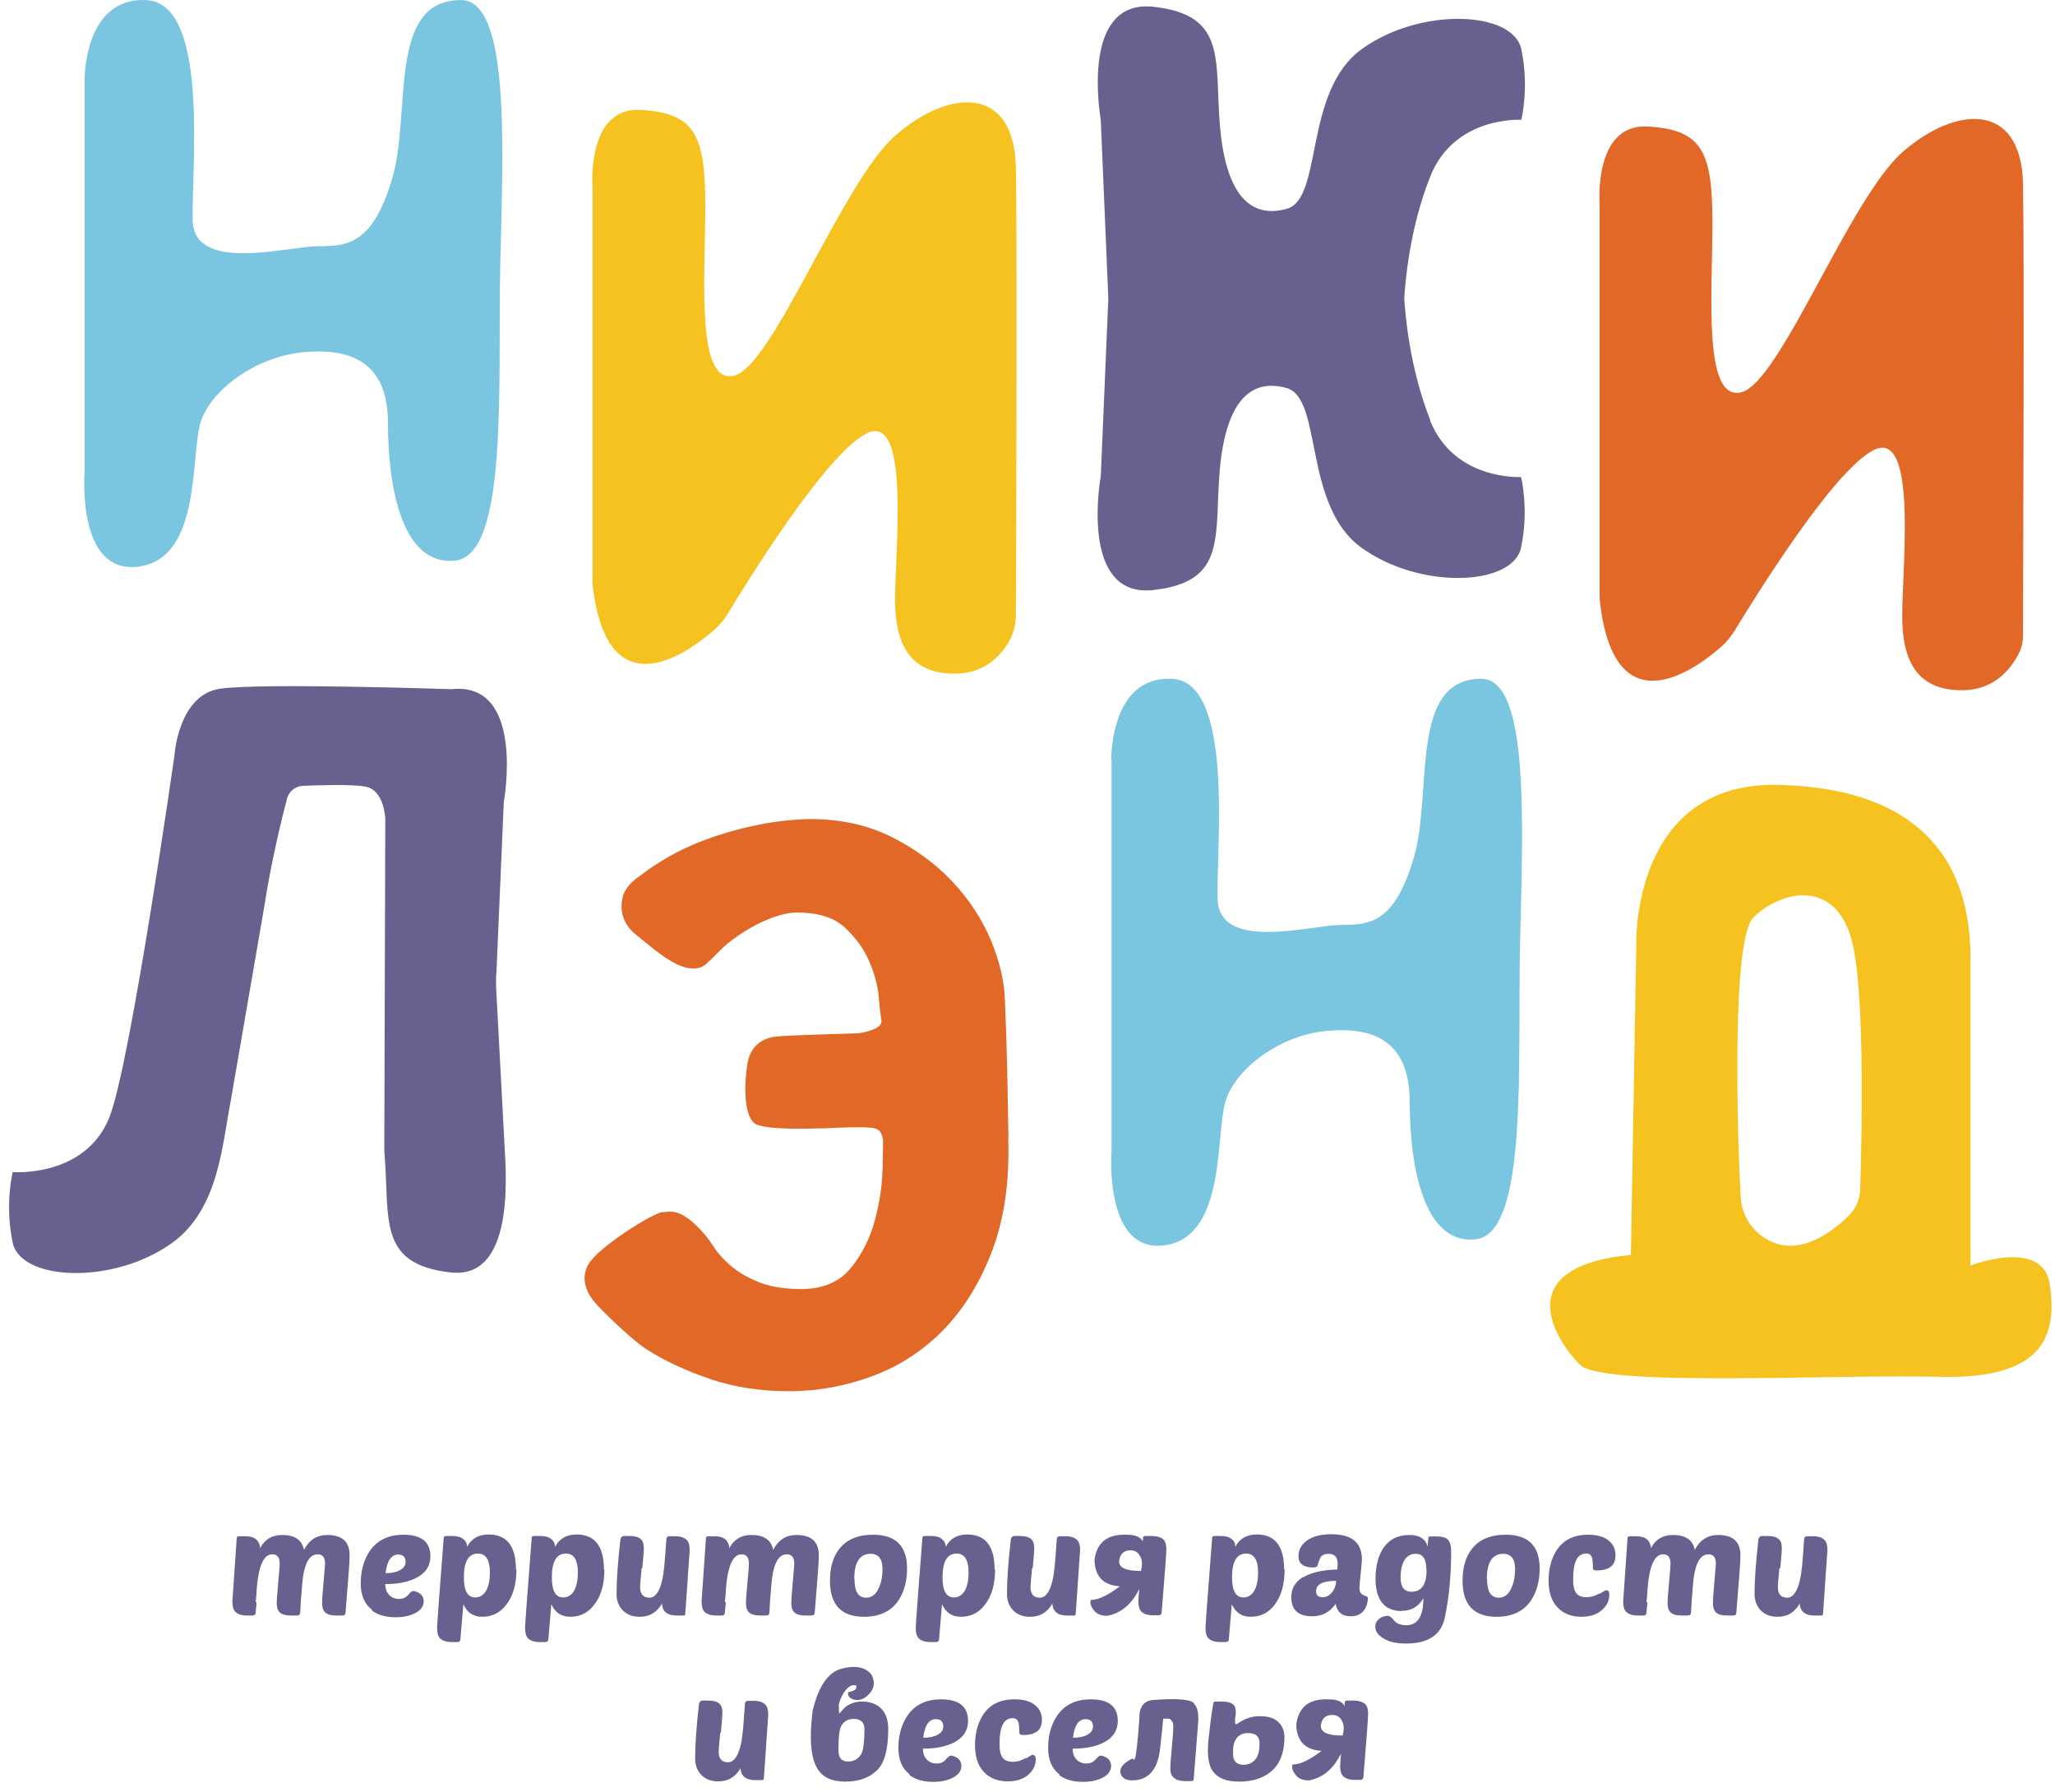 <svg width="172" height="150" viewBox="0 0 172 150" fill="none" xmlns="http://www.w3.org/2000/svg">
<g id="Group">
<path id="Vector" d="M21.48 134.095L21.398 134.966C21.398 135.132 21.294 135.215 21.128 135.215H20.692C20.236 135.215 19.904 135.111 19.696 134.903C19.53 134.737 19.447 134.447 19.447 134.053C19.447 134.011 19.572 132.29 19.8 128.929C19.8 128.742 19.821 128.638 19.862 128.618C19.883 128.597 19.945 128.576 20.049 128.576H20.526C21.314 128.576 21.709 128.908 21.771 129.572C22.165 128.825 22.788 128.472 23.617 128.472C24.675 128.472 25.277 128.887 25.443 129.717C25.879 128.887 26.522 128.472 27.393 128.472C28.638 128.472 29.261 129.032 29.261 130.174C29.261 130.568 29.219 131.252 29.136 132.269L28.929 134.842C28.929 135.028 28.887 135.132 28.846 135.153C28.804 135.194 28.721 135.215 28.597 135.215H28.203C27.725 135.215 27.393 135.132 27.207 134.945C27.041 134.779 26.958 134.53 26.958 134.157C26.958 133.908 26.999 133.327 27.082 132.393C27.165 131.46 27.207 130.962 27.207 130.879C27.207 130.339 26.999 130.09 26.584 130.09C25.837 130.09 25.402 130.982 25.277 132.787C25.194 133.742 25.153 134.427 25.132 134.842C25.132 135.028 25.09 135.132 25.049 135.153C25.007 135.194 24.924 135.215 24.8 135.215H24.406C23.929 135.215 23.597 135.132 23.41 134.945C23.244 134.779 23.161 134.53 23.161 134.157C23.161 133.929 23.203 133.389 23.285 132.476C23.369 131.584 23.41 131.045 23.41 130.879C23.41 130.339 23.202 130.09 22.788 130.09C22.061 130.09 21.626 131.086 21.48 133.057C21.48 133.327 21.439 133.68 21.398 134.095" fill="#676190"/>
<path id="Vector_2" d="M31.148 134.738C30.505 134.26 30.193 133.513 30.193 132.518C30.193 131.563 30.401 130.733 30.816 130.028C31.417 128.991 32.413 128.451 33.762 128.451C35.276 128.451 36.023 129.053 36.023 130.256C36.023 131.19 35.484 131.854 34.426 132.248C33.803 132.476 33.077 132.58 32.247 132.58C32.247 132.933 32.33 133.202 32.517 133.43C32.724 133.679 33.015 133.824 33.388 133.824C33.7 133.824 33.969 133.721 34.156 133.493C34.343 133.285 34.488 133.161 34.55 133.161C34.716 133.161 34.882 133.223 35.069 133.326C35.339 133.492 35.463 133.721 35.463 134.032C35.463 134.468 35.193 134.8 34.675 135.049C34.239 135.256 33.72 135.36 33.098 135.36C32.289 135.36 31.625 135.173 31.106 134.779M32.268 131.667C32.766 131.667 33.181 131.584 33.471 131.418C33.783 131.252 33.949 131.023 33.949 130.733C33.949 130.318 33.741 130.111 33.326 130.111C32.745 130.111 32.392 130.63 32.268 131.688" fill="#676190"/>
<path id="Vector_3" d="M43.223 131.355C43.223 132.579 42.953 133.555 42.393 134.281C41.874 134.986 41.19 135.318 40.36 135.318C39.613 135.318 39.094 134.966 38.783 134.26L38.534 137.185C38.534 137.351 38.431 137.435 38.265 137.435H37.829C37.372 137.435 37.041 137.331 36.833 137.123C36.667 136.957 36.584 136.667 36.584 136.273C36.584 135.941 36.771 133.492 37.123 128.907C37.123 128.741 37.144 128.617 37.186 128.596C37.206 128.576 37.269 128.555 37.372 128.555H37.85C38.264 128.555 38.576 128.638 38.783 128.824C38.991 128.99 39.094 129.198 39.094 129.468C39.447 128.783 40.049 128.43 40.899 128.43C42.414 128.43 43.182 129.405 43.182 131.335M38.825 132.019C38.825 133.14 39.136 133.7 39.779 133.7C40.132 133.7 40.422 133.534 40.65 133.202C40.879 132.829 41.003 132.31 41.003 131.605C41.003 130.567 40.671 130.028 40.007 130.028C39.219 130.028 38.825 130.692 38.825 131.999" fill="#676190"/>
<path id="Vector_4" d="M50.587 131.355C50.587 132.579 50.318 133.555 49.757 134.281C49.239 134.986 48.554 135.318 47.724 135.318C46.977 135.318 46.459 134.966 46.147 134.26L45.898 137.185C45.898 137.351 45.795 137.435 45.629 137.435H45.193C44.737 137.435 44.405 137.331 44.197 137.123C44.031 136.957 43.948 136.667 43.948 136.273C43.948 135.941 44.135 133.492 44.488 128.907C44.488 128.741 44.508 128.617 44.55 128.596C44.571 128.576 44.633 128.555 44.737 128.555H45.214C45.629 128.555 45.94 128.638 46.147 128.824C46.355 128.99 46.459 129.198 46.459 129.468C46.811 128.783 47.413 128.43 48.264 128.43C49.778 128.43 50.546 129.405 50.546 131.335M46.189 132.019C46.189 133.14 46.5 133.7 47.143 133.7C47.496 133.7 47.786 133.534 48.015 133.202C48.243 132.829 48.367 132.31 48.367 131.605C48.367 130.567 48.035 130.028 47.371 130.028C46.583 130.028 46.189 130.692 46.189 131.999" fill="#676190"/>
<path id="Vector_5" d="M53.701 131.273C53.618 132.165 53.576 132.683 53.576 132.829C53.576 133.43 53.846 133.721 54.365 133.721C54.883 133.721 55.298 133.098 55.506 131.833C55.568 131.418 55.63 130.878 55.672 130.215L55.776 128.825C55.776 128.659 55.879 128.576 56.045 128.576H56.481C56.938 128.576 57.269 128.679 57.477 128.887C57.643 129.053 57.726 129.343 57.726 129.737C57.726 129.779 57.601 131.501 57.373 134.862C57.373 135.028 57.332 135.132 57.332 135.173C57.311 135.215 57.249 135.215 57.124 135.215H56.647C55.859 135.215 55.444 134.883 55.402 134.219C54.967 134.966 54.365 135.319 53.535 135.319C52.933 135.319 52.456 135.132 52.103 134.759C51.771 134.406 51.605 133.949 51.605 133.41C51.605 132.269 51.709 130.796 51.917 128.928C51.937 128.68 52.062 128.555 52.249 128.555H52.643C53.12 128.555 53.452 128.638 53.639 128.825C53.805 128.97 53.888 129.219 53.888 129.572C53.888 129.8 53.846 130.36 53.763 131.231" fill="#676190"/>
<path id="Vector_6" d="M60.753 134.095L60.67 134.966C60.67 135.132 60.566 135.215 60.4 135.215H59.965C59.508 135.215 59.176 135.111 58.969 134.903C58.803 134.737 58.72 134.447 58.72 134.053C58.72 134.011 58.844 132.29 59.072 128.929C59.072 128.742 59.093 128.638 59.135 128.618C59.155 128.597 59.218 128.576 59.321 128.576H59.798C60.587 128.576 60.981 128.908 61.043 129.572C61.438 128.825 62.06 128.472 62.89 128.472C63.948 128.472 64.55 128.887 64.716 129.717C65.151 128.887 65.794 128.472 66.666 128.472C67.911 128.472 68.533 129.032 68.533 130.174C68.533 130.568 68.492 131.252 68.409 132.269L68.201 134.842C68.201 135.028 68.16 135.132 68.118 135.153C68.077 135.194 67.994 135.215 67.869 135.215H67.475C66.998 135.215 66.666 135.132 66.479 134.945C66.313 134.779 66.23 134.53 66.23 134.157C66.23 133.908 66.272 133.327 66.355 132.393C66.438 131.46 66.479 130.962 66.479 130.879C66.479 130.339 66.272 130.09 65.857 130.09C65.11 130.09 64.674 130.982 64.55 132.787C64.467 133.742 64.425 134.427 64.404 134.842C64.404 135.028 64.363 135.132 64.321 135.153C64.28 135.194 64.197 135.215 64.072 135.215H63.678C63.201 135.215 62.869 135.132 62.682 134.945C62.516 134.779 62.434 134.53 62.434 134.157C62.434 133.929 62.475 133.389 62.558 132.476C62.641 131.584 62.682 131.045 62.682 130.879C62.682 130.339 62.475 130.09 62.06 130.09C61.334 130.09 60.898 131.086 60.753 133.057C60.753 133.327 60.711 133.68 60.67 134.095" fill="#676190"/>
<path id="Vector_7" d="M69.467 132.31C69.467 131.21 69.716 130.319 70.234 129.655C70.857 128.846 71.811 128.451 73.077 128.451C74.965 128.451 75.919 129.385 75.919 131.273C75.919 132.31 75.691 133.161 75.255 133.866C74.633 134.841 73.658 135.319 72.309 135.319C70.421 135.319 69.467 134.323 69.467 132.31ZM71.521 132.186C71.521 133.223 71.853 133.721 72.496 133.721C72.994 133.721 73.367 133.41 73.596 132.808C73.782 132.372 73.865 131.874 73.865 131.335C73.865 130.484 73.533 130.049 72.869 130.049C71.957 130.049 71.5 130.754 71.5 132.165" fill="#676190"/>
<path id="Vector_8" d="M83.287 131.355C83.287 132.579 83.017 133.555 82.457 134.281C81.938 134.986 81.253 135.318 80.423 135.318C79.677 135.318 79.158 134.966 78.847 134.26L78.598 137.185C78.598 137.351 78.494 137.435 78.328 137.435H77.892C77.436 137.435 77.104 137.331 76.896 137.123C76.73 136.957 76.647 136.667 76.647 136.273C76.647 135.941 76.834 133.492 77.187 128.907C77.187 128.741 77.208 128.617 77.249 128.596C77.27 128.576 77.332 128.555 77.436 128.555H77.913C78.328 128.555 78.639 128.638 78.847 128.824C79.054 128.99 79.158 129.198 79.158 129.468C79.51 128.783 80.112 128.43 80.963 128.43C82.477 128.43 83.245 129.405 83.245 131.335M78.888 132.019C78.888 133.14 79.199 133.7 79.843 133.7C80.195 133.7 80.486 133.534 80.714 133.202C80.942 132.829 81.067 132.31 81.067 131.605C81.067 130.567 80.735 130.028 80.071 130.028C79.282 130.028 78.888 130.692 78.888 131.999" fill="#676190"/>
<path id="Vector_9" d="M86.378 131.273C86.295 132.165 86.253 132.683 86.253 132.829C86.253 133.43 86.523 133.721 87.042 133.721C87.56 133.721 87.975 133.098 88.183 131.833C88.245 131.418 88.307 130.878 88.349 130.215L88.452 128.825C88.452 128.659 88.556 128.576 88.722 128.576H89.158C89.614 128.576 89.946 128.679 90.154 128.887C90.32 129.053 90.403 129.343 90.403 129.737C90.403 129.779 90.278 131.501 90.05 134.862C90.05 135.028 90.008 135.132 90.008 135.173C89.988 135.215 89.925 135.215 89.801 135.215H89.324C88.535 135.215 88.12 134.883 88.079 134.219C87.643 134.966 87.042 135.319 86.212 135.319C85.61 135.319 85.133 135.132 84.78 134.759C84.448 134.406 84.282 133.949 84.282 133.41C84.282 132.269 84.386 130.796 84.593 128.928C84.614 128.68 84.739 128.555 84.925 128.555H85.32C85.797 128.555 86.129 128.638 86.315 128.825C86.481 128.97 86.564 129.219 86.564 129.572C86.564 129.8 86.523 130.36 86.44 131.231" fill="#676190"/>
<path id="Vector_10" d="M95.404 132.891C94.76 134.24 93.868 135.008 92.686 135.236C92.126 135.236 91.752 135.07 91.545 134.759C91.296 134.448 91.213 134.157 91.296 133.908C91.939 133.908 92.748 133.514 93.723 132.767C92.354 132.684 91.648 131.958 91.607 130.568C91.794 129.095 92.686 128.389 94.283 128.452C95.03 128.452 95.487 128.638 95.653 129.033C95.653 128.991 95.653 128.949 95.653 128.908C95.653 128.742 95.673 128.638 95.715 128.597C95.715 128.576 95.798 128.555 95.902 128.555H96.379C96.835 128.555 97.167 128.659 97.375 128.846C97.541 129.012 97.624 129.282 97.624 129.655C97.624 129.966 97.499 131.729 97.229 134.945C97.229 135.111 97.126 135.194 96.96 135.194H96.524C96.068 135.194 95.736 135.09 95.528 134.883C95.362 134.717 95.279 134.427 95.279 134.032C95.279 133.991 95.3 133.617 95.362 132.87M95.487 131.501C95.632 130.962 95.611 130.526 95.404 130.215C95.258 129.924 94.989 129.758 94.636 129.758C94.159 129.758 93.848 129.966 93.723 130.381C93.474 131.128 94.055 131.481 95.466 131.481" fill="#676190"/>
<path id="Vector_11" d="M107.519 131.355C107.519 132.579 107.249 133.555 106.71 134.281C106.191 134.986 105.506 135.318 104.676 135.318C103.929 135.318 103.411 134.966 103.1 134.26L102.851 137.185C102.851 137.351 102.747 137.435 102.581 137.435H102.145C101.689 137.435 101.357 137.331 101.149 137.123C100.983 136.957 100.9 136.667 100.9 136.273C100.9 135.941 101.087 133.492 101.44 128.907C101.44 128.741 101.461 128.617 101.502 128.596C101.523 128.576 101.585 128.555 101.689 128.555H102.166C102.581 128.555 102.892 128.638 103.1 128.824C103.307 128.99 103.39 129.198 103.39 129.468C103.743 128.783 104.344 128.43 105.195 128.43C106.71 128.43 107.477 129.405 107.477 131.335M103.12 132.019C103.12 133.14 103.432 133.7 104.075 133.7C104.427 133.7 104.718 133.534 104.946 133.202C105.174 132.829 105.299 132.31 105.299 131.605C105.299 130.567 104.967 130.028 104.303 130.028C103.515 130.028 103.12 130.692 103.12 131.999" fill="#676190"/>
<path id="Vector_12" d="M109.074 132.02C109.738 131.605 110.692 131.398 111.937 131.356C111.937 131.128 111.958 130.983 111.958 130.9C111.958 130.34 111.709 130.049 111.211 130.049C110.9 130.049 110.692 130.132 110.547 130.319C110.464 130.443 110.381 130.672 110.277 131.024C110.257 131.128 110.132 131.19 109.904 131.19C109.095 131.19 108.68 130.879 108.68 130.256C108.68 129.717 108.908 129.302 109.364 128.95C109.862 128.597 110.547 128.41 111.439 128.41C113.14 128.41 113.991 129.116 113.991 130.526C113.991 130.651 113.95 131.045 113.887 131.709C113.804 132.394 113.784 132.788 113.784 132.912C113.784 133.223 113.908 133.431 114.136 133.514C114.364 133.597 114.489 133.659 114.489 133.701C114.489 134.116 114.385 134.468 114.178 134.759C113.929 135.112 113.535 135.278 113.037 135.278C112.331 135.278 111.916 134.925 111.792 134.24C111.294 134.946 110.651 135.278 109.821 135.278C108.659 135.278 108.078 134.738 108.078 133.68C108.078 132.954 108.41 132.394 109.074 131.979M110.153 133.182C110.153 133.514 110.34 133.68 110.713 133.68C111.003 133.68 111.232 133.555 111.439 133.327C111.667 133.078 111.813 132.725 111.833 132.31C110.713 132.31 110.153 132.601 110.153 133.182Z" fill="#676190"/>
<path id="Vector_13" d="M117.35 134.842C115.877 134.842 115.13 133.929 115.13 132.124C115.13 131.169 115.317 130.36 115.69 129.717C116.188 128.887 116.935 128.472 117.972 128.472C118.802 128.472 119.321 128.804 119.508 129.468C119.487 129.426 119.508 129.177 119.549 128.721C119.549 128.638 119.611 128.597 119.715 128.597H120.275C120.69 128.597 121.002 128.679 121.168 128.845C121.354 129.032 121.458 129.364 121.458 129.841C121.458 131.916 121.271 133.783 120.919 135.422C120.607 136.854 119.529 137.559 117.661 137.559C116.873 137.559 116.23 137.414 115.753 137.103C115.317 136.833 115.109 136.522 115.109 136.148C115.109 135.858 115.234 135.65 115.462 135.464C115.67 135.318 115.898 135.236 116.167 135.236C116.292 135.236 116.479 135.36 116.686 135.63C116.894 135.899 117.246 136.024 117.703 136.024C118.657 136.024 119.134 135.277 119.134 133.763C118.74 134.468 118.138 134.821 117.309 134.821M119.383 131.377C119.383 130.484 119.093 130.049 118.491 130.049C117.993 130.049 117.62 130.318 117.412 130.858C117.288 131.19 117.226 131.584 117.226 132.041C117.226 132.829 117.537 133.223 118.138 133.223C118.989 133.223 119.404 132.601 119.404 131.377" fill="#676190"/>
<path id="Vector_14" d="M122.414 132.31C122.414 131.21 122.663 130.319 123.182 129.655C123.804 128.846 124.758 128.451 126.024 128.451C127.912 128.451 128.866 129.385 128.866 131.272C128.866 132.31 128.638 133.16 128.202 133.866C127.58 134.841 126.605 135.319 125.256 135.319C123.368 135.319 122.414 134.322 122.414 132.31ZM124.468 132.186C124.468 133.223 124.8 133.721 125.443 133.721C125.941 133.721 126.314 133.409 126.543 132.808C126.729 132.372 126.812 131.874 126.812 131.335C126.812 130.484 126.48 130.049 125.817 130.049C124.904 130.049 124.447 130.754 124.447 132.165" fill="#676190"/>
<path id="Vector_15" d="M133.866 133.41C134.198 133.202 134.385 133.099 134.427 133.099C134.613 133.099 134.696 133.223 134.696 133.451C134.696 133.866 134.572 134.219 134.302 134.53C133.846 135.07 133.202 135.319 132.352 135.319C131.626 135.319 131.003 135.111 130.526 134.696C129.924 134.178 129.613 133.368 129.613 132.31C129.613 131.376 129.8 130.588 130.194 129.904C130.754 128.928 131.667 128.451 132.933 128.451C133.68 128.451 134.261 128.617 134.655 128.949C135.028 129.261 135.215 129.655 135.215 130.174C135.215 131.024 134.696 131.439 133.638 131.439C133.431 131.439 133.327 131.376 133.327 131.273C133.327 130.816 133.286 130.505 133.244 130.36C133.161 130.132 133.016 130.028 132.767 130.028C132.02 130.028 131.667 130.734 131.667 132.165C131.667 132.725 131.75 133.119 131.937 133.347C132.103 133.576 132.393 133.68 132.788 133.68C133.161 133.68 133.514 133.576 133.846 133.368" fill="#676190"/>
<path id="Vector_16" d="M137.89 134.095L137.807 134.966C137.807 135.132 137.703 135.215 137.537 135.215H137.101C136.645 135.215 136.313 135.111 136.105 134.903C135.939 134.737 135.856 134.447 135.856 134.053C135.856 134.011 135.981 132.29 136.209 128.929C136.209 128.742 136.23 128.638 136.271 128.618C136.292 128.597 136.354 128.576 136.458 128.576H136.935C137.724 128.576 138.118 128.908 138.18 129.572C138.574 128.825 139.197 128.472 140.027 128.472C141.085 128.472 141.686 128.887 141.852 129.717C142.288 128.887 142.931 128.472 143.803 128.472C145.047 128.472 145.67 129.032 145.67 130.174C145.67 130.568 145.628 131.252 145.545 132.269L145.338 134.842C145.338 135.028 145.296 135.132 145.255 135.153C145.213 135.194 145.13 135.215 145.006 135.215H144.612C144.135 135.215 143.803 135.132 143.616 134.945C143.45 134.779 143.367 134.53 143.367 134.157C143.367 133.908 143.408 133.327 143.491 132.393C143.574 131.46 143.616 130.962 143.616 130.879C143.616 130.339 143.408 130.09 142.993 130.09C142.247 130.09 141.811 130.982 141.686 132.787C141.603 133.742 141.562 134.427 141.541 134.842C141.541 135.028 141.5 135.132 141.458 135.153C141.417 135.194 141.334 135.215 141.209 135.215H140.815C140.338 135.215 140.006 135.132 139.819 134.945C139.653 134.779 139.57 134.53 139.57 134.157C139.57 133.929 139.612 133.389 139.695 132.476C139.778 131.584 139.819 131.045 139.819 130.879C139.819 130.339 139.612 130.09 139.197 130.09C138.471 130.09 138.035 131.086 137.89 133.057C137.89 133.327 137.848 133.68 137.807 134.095" fill="#676190"/>
<path id="Vector_17" d="M148.928 131.273C148.845 132.165 148.804 132.683 148.804 132.829C148.804 133.43 149.073 133.721 149.592 133.721C150.111 133.721 150.526 133.098 150.733 131.833C150.795 131.418 150.858 130.878 150.899 130.215L151.003 128.825C151.003 128.659 151.107 128.576 151.273 128.576H151.708C152.165 128.576 152.497 128.679 152.704 128.887C152.87 129.053 152.953 129.343 152.953 129.737C152.953 129.779 152.829 131.501 152.6 134.862C152.6 135.028 152.559 135.132 152.559 135.173C152.538 135.215 152.476 135.215 152.351 135.215H151.874C151.086 135.215 150.671 134.883 150.629 134.219C150.194 134.966 149.592 135.319 148.783 135.319C148.181 135.319 147.704 135.132 147.351 134.759C147.019 134.406 146.854 133.949 146.854 133.41C146.854 132.269 146.957 130.796 147.165 128.928C147.185 128.68 147.31 128.555 147.497 128.555H147.891C148.368 128.555 148.7 128.638 148.887 128.825C149.053 128.97 149.136 129.219 149.136 129.572C149.136 129.8 149.094 130.36 149.011 131.231" fill="#676190"/>
<path id="Vector_18" d="M60.277 145.049C60.194 145.941 60.153 146.46 60.153 146.605C60.153 147.207 60.422 147.497 60.941 147.497C61.46 147.497 61.875 146.875 62.082 145.609C62.144 145.194 62.207 144.655 62.248 143.991L62.352 142.601C62.352 142.435 62.456 142.352 62.621 142.352H63.057C63.514 142.352 63.846 142.455 64.053 142.663C64.219 142.829 64.302 143.12 64.302 143.514C64.302 143.555 64.177 145.277 63.949 148.638C63.949 148.804 63.908 148.908 63.908 148.949C63.887 148.97 63.825 148.991 63.7 148.991H63.223C62.435 148.991 62.02 148.659 61.978 147.995C61.543 148.742 60.941 149.095 60.111 149.095C59.51 149.095 59.032 148.908 58.68 148.534C58.348 148.182 58.182 147.725 58.182 147.186C58.182 146.045 58.285 144.572 58.493 142.704C58.514 142.455 58.638 142.331 58.825 142.331H59.219C59.696 142.331 60.028 142.414 60.215 142.601C60.381 142.746 60.464 142.995 60.464 143.348C60.464 143.576 60.422 144.136 60.339 145.007" fill="#676190"/>
<path id="Vector_19" d="M70.215 142.849C70.215 143.119 70.215 143.306 70.236 143.43C70.547 143.078 70.713 142.912 70.734 142.891C71.128 142.58 71.605 142.414 72.145 142.414C72.767 142.414 73.265 142.58 73.659 142.912C74.116 143.306 74.344 143.907 74.344 144.716C74.344 146.397 74.033 147.538 73.431 148.14C72.788 148.783 71.896 149.115 70.755 149.115C69.614 149.115 68.887 148.762 68.431 148.057C67.85 147.123 67.725 145.505 68.016 143.181C68.514 141.106 69.323 139.945 70.464 139.654C71.605 139.364 72.435 139.53 72.933 140.152C73.244 140.733 73.203 141.252 72.809 141.708C72.414 142.165 71.999 142.351 71.564 142.268C71.128 142.185 70.941 141.978 70.983 141.625C71.522 141.542 71.75 141.356 71.667 141.065C71.252 140.941 70.858 141.231 70.485 141.916C70.298 142.289 70.194 142.6 70.194 142.87M70.443 144.405C70.257 144.675 70.174 145.381 70.174 146.501C70.174 147.123 70.443 147.434 70.983 147.434C71.439 147.434 71.792 147.248 72.062 146.853C72.248 146.563 72.352 145.837 72.352 144.716C72.352 144.156 72.041 143.866 71.439 143.866C71.004 143.866 70.672 144.032 70.443 144.405Z" fill="#676190"/>
<path id="Vector_20" d="M76.149 148.514C75.505 148.037 75.194 147.289 75.194 146.294C75.194 145.339 75.402 144.509 75.817 143.804C76.418 142.767 77.414 142.227 78.763 142.227C80.277 142.227 81.024 142.829 81.024 144.033C81.024 144.966 80.485 145.63 79.427 146.024C78.804 146.252 78.078 146.356 77.248 146.356C77.248 146.709 77.331 146.979 77.518 147.207C77.725 147.456 78.016 147.601 78.389 147.601C78.701 147.601 78.97 147.497 79.157 147.269C79.344 147.062 79.489 146.937 79.551 146.937C79.717 146.937 79.883 146.999 80.07 147.103C80.34 147.269 80.464 147.497 80.464 147.809C80.464 148.244 80.194 148.576 79.676 148.825C79.24 149.033 78.721 149.136 78.099 149.136C77.29 149.136 76.626 148.949 76.107 148.555M77.269 145.443C77.767 145.443 78.182 145.36 78.472 145.194C78.784 145.029 78.95 144.8 78.95 144.51C78.95 144.095 78.742 143.887 78.327 143.887C77.746 143.887 77.394 144.406 77.269 145.464" fill="#676190"/>
<path id="Vector_21" d="M85.859 147.186C86.191 146.979 86.377 146.875 86.419 146.875C86.606 146.875 86.689 146.999 86.689 147.228C86.689 147.643 86.564 147.995 86.294 148.307C85.838 148.846 85.195 149.095 84.344 149.095C83.618 149.095 82.996 148.887 82.518 148.472C81.917 147.953 81.606 147.145 81.606 146.086C81.606 145.153 81.792 144.364 82.186 143.679C82.747 142.704 83.659 142.227 84.925 142.227C85.672 142.227 86.253 142.393 86.647 142.725C87.02 143.036 87.207 143.431 87.207 143.949C87.207 144.8 86.689 145.215 85.63 145.215C85.423 145.215 85.319 145.153 85.319 145.049C85.319 144.593 85.278 144.282 85.236 144.136C85.153 143.929 85.008 143.804 84.759 143.804C84.012 143.804 83.659 144.51 83.659 145.941C83.659 146.501 83.742 146.896 83.929 147.124C84.095 147.352 84.386 147.456 84.78 147.456C85.153 147.456 85.506 147.352 85.838 147.145" fill="#676190"/>
<path id="Vector_22" d="M88.681 148.514C88.038 148.037 87.727 147.289 87.727 146.294C87.727 145.339 87.934 144.509 88.349 143.804C88.951 142.767 89.947 142.227 91.295 142.227C92.81 142.227 93.556 142.829 93.556 144.033C93.556 144.966 93.017 145.63 91.959 146.024C91.337 146.252 90.61 146.356 89.781 146.356C89.781 146.709 89.864 146.979 90.05 147.207C90.258 147.456 90.548 147.601 90.922 147.601C91.233 147.601 91.502 147.497 91.689 147.269C91.876 147.062 92.021 146.937 92.083 146.937C92.249 146.937 92.415 146.999 92.602 147.103C92.872 147.269 92.996 147.497 92.996 147.809C92.996 148.244 92.727 148.576 92.208 148.825C91.772 149.033 91.254 149.136 90.631 149.136C89.822 149.136 89.158 148.949 88.639 148.555M89.801 145.443C90.299 145.443 90.714 145.36 91.005 145.194C91.316 145.029 91.482 144.8 91.482 144.51C91.482 144.095 91.274 143.887 90.859 143.887C90.278 143.887 89.926 144.406 89.801 145.464" fill="#676190"/>
<path id="Vector_23" d="M97.353 143.866C97.312 144.385 97.229 145.194 97.105 146.293C96.939 147.953 96.254 148.845 95.113 148.99C94.988 148.99 94.864 149.011 94.76 149.011C94.283 149.011 93.972 148.845 93.826 148.534C93.702 148.223 93.785 147.933 94.076 147.642C94.262 147.476 94.49 147.31 94.781 147.186L94.947 147.29C94.947 147.29 95.03 147.102 95.051 146.978C95.092 146.75 95.175 146.148 95.258 145.173L95.362 143.824C95.341 142.787 95.797 142.268 96.731 142.268C98.785 142.123 99.885 142.268 99.968 142.642C100.196 142.849 100.3 143.285 100.3 143.949C100.3 144.032 100.175 145.63 99.926 148.721C99.926 148.887 99.905 149.011 99.864 149.032C99.843 149.053 99.781 149.073 99.677 149.073H99.2C98.37 149.073 97.955 148.721 97.955 148.036C97.955 147.725 97.997 147.124 98.08 146.252C98.163 145.381 98.204 144.8 98.204 144.488C98.204 144.157 98.08 143.949 97.852 143.845H97.353V143.866Z" fill="#676190"/>
<path id="Vector_24" d="M103.391 143.97C103.349 144.26 103.391 144.364 103.515 144.302C104.117 143.866 104.76 143.638 105.403 143.638C106.067 143.638 106.586 143.762 106.938 144.074C107.374 144.447 107.561 144.987 107.499 145.713C107.436 146.833 107.084 147.663 106.44 148.223C105.756 148.825 104.843 149.115 103.702 149.115C102.561 149.115 101.855 148.783 101.44 148.14C101.129 147.621 101.026 146.771 101.15 145.588C101.274 144.406 101.399 143.451 101.523 142.725C101.544 142.559 101.586 142.476 101.606 142.455C101.606 142.414 101.689 142.414 101.793 142.414H102.27C102.727 142.414 103.059 142.497 103.245 142.683C103.391 142.829 103.453 143.078 103.432 143.41C103.432 143.513 103.411 143.7 103.349 143.991M103.453 145.567C103.266 145.816 103.183 146.252 103.204 146.812C103.204 147.414 103.515 147.704 104.075 147.704C104.532 147.704 104.905 147.518 105.154 147.144C105.341 146.854 105.424 146.439 105.424 145.837C105.403 145.318 105.071 145.049 104.449 145.049C104.013 145.049 103.681 145.215 103.453 145.547" fill="#676190"/>
<path id="Vector_25" d="M112.29 146.668C111.647 148.016 110.755 148.784 109.573 149.012C109.012 149.012 108.639 148.846 108.431 148.535C108.182 148.223 108.1 147.933 108.182 147.684C108.826 147.684 109.635 147.29 110.61 146.543C109.241 146.46 108.535 145.734 108.494 144.344C108.68 142.871 109.573 142.165 111.17 142.227C111.917 142.227 112.373 142.414 112.539 142.808C112.539 142.788 112.539 142.725 112.539 142.684C112.539 142.518 112.56 142.414 112.602 142.373C112.602 142.352 112.685 142.331 112.788 142.331H113.266C113.722 142.331 114.054 142.435 114.261 142.622C114.427 142.788 114.51 143.057 114.51 143.431C114.51 143.742 114.386 145.506 114.116 148.721C114.116 148.887 114.012 148.97 113.846 148.97H113.411C112.954 148.97 112.622 148.867 112.415 148.659C112.249 148.493 112.166 148.203 112.166 147.809C112.166 147.767 112.187 147.394 112.249 146.647M112.373 145.277C112.519 144.738 112.498 144.302 112.29 143.991C112.145 143.701 111.875 143.535 111.523 143.535C111.046 143.535 110.734 143.742 110.61 144.157C110.361 144.904 110.942 145.256 112.353 145.256" fill="#676190"/>
<path id="Vector_26" d="M7.081 6.729V39.53C7.081 39.53 6.376 48.181 11.666 47.414C16.957 46.646 15.899 37.87 16.832 35.215C17.766 32.559 21.417 29.883 25.297 29.488C29.177 29.115 32.475 30.131 32.475 35.463C32.475 40.795 33.658 47.414 38.119 46.916C42.579 46.397 41.646 32.04 41.874 22.123C42.102 12.206 42.704 0.006 38.575 0.006C32.351 0.006 34.467 9.551 32.807 15.007C31.168 20.484 29.052 20.609 26.583 20.609C24.114 20.609 16.23 22.891 16.127 18.451C16.023 14.011 17.538 0.276 12.247 0.006C6.957 -0.242 7.081 6.749 7.081 6.749" fill="#7AC5E0"/>
<path id="Vector_27" d="M93.036 63.534V96.335C93.036 96.335 92.351 104.987 97.538 104.219C102.725 103.451 101.687 94.675 102.621 92.019C103.554 89.343 107.123 86.688 110.94 86.293C114.758 85.92 117.994 86.937 117.994 92.269C117.994 97.601 119.156 104.219 123.534 103.721C127.932 103.202 126.999 88.845 127.227 78.928C127.455 69.011 128.036 56.812 123.99 56.812C117.87 56.812 119.945 66.356 118.326 71.812C116.708 77.289 114.633 77.414 112.206 77.414C109.779 77.414 102.04 79.696 101.915 75.256C101.791 70.816 103.306 57.082 98.098 56.812C92.891 56.563 93.015 63.555 93.015 63.555" fill="#7AC5E0"/>
<path id="Vector_28" d="M49.591 48.679V15.671C49.591 15.671 49.052 8.928 53.637 9.198C58.222 9.468 59.031 11.355 59.031 17.289C59.031 23.223 58.222 32.248 61.458 31.439C64.695 30.63 70.483 15.277 74.923 11.356C79.363 7.455 84.903 7.04 85.027 14.052C85.151 20.339 85.048 46.231 85.027 51.522C85.027 52.352 84.799 53.14 84.363 53.846C83.678 54.945 82.392 56.294 80.172 56.377C76.396 56.501 75.048 54.219 74.923 50.713C74.778 47.206 76.396 34.281 72.496 36.294C69.073 38.057 62.475 48.783 60.857 51.459C60.587 51.916 60.234 52.31 59.84 52.663C57.662 54.592 50.711 59.779 49.57 48.679" fill="#F5C220"/>
<path id="Vector_29" d="M133.887 50.069V17.061C133.887 17.061 133.347 10.318 137.932 10.588C142.517 10.858 143.327 12.745 143.327 18.679C143.327 24.613 142.518 33.638 145.754 32.829C148.991 32.019 154.779 16.667 159.219 12.746C163.659 8.845 169.198 8.43 169.323 15.443C169.447 21.854 169.323 48.679 169.323 53.202C169.323 53.742 169.198 54.26 168.949 54.737C168.368 55.858 167.061 57.663 164.468 57.767C160.692 57.891 159.343 55.609 159.219 52.103C159.074 48.596 160.692 35.671 156.791 37.684C153.43 39.426 146.999 49.821 145.235 52.704C144.903 53.264 144.488 53.762 144.011 54.177C141.708 56.19 134.986 60.982 133.887 50.09" fill="#E16827"/>
<path id="Vector_30" d="M119.716 35.173C117.952 30.754 117.599 26.106 117.537 24.965C117.599 23.824 117.952 19.156 119.716 14.758C121.749 9.675 127.33 10.027 127.33 10.027C127.33 10.027 128.014 7.331 127.33 4.115C126.645 0.899 118.865 0.567 113.969 4.115C109.072 7.663 110.753 16.625 107.703 17.476C104.653 18.326 102.641 16.293 102.122 10.712C101.624 5.131 102.807 1.251 96.541 0.567C90.794 -0.056 91.894 8.43 92.101 9.841C92.122 9.986 92.143 10.132 92.143 10.277L92.765 24.986L92.143 39.633C92.143 39.82 92.122 40.007 92.081 40.173C91.852 41.729 90.856 50.007 96.52 49.385C102.786 48.7 101.603 44.82 102.101 39.239C102.62 33.658 104.632 31.625 107.682 32.476C110.732 33.327 109.031 42.289 113.948 45.837C118.844 49.385 126.624 49.053 127.309 45.837C127.994 42.621 127.309 39.924 127.309 39.924C127.309 39.924 121.728 40.256 119.695 35.194" fill="#676190"/>
<path id="Vector_31" d="M171.564 107.497C171.004 103.576 164.925 105.92 164.925 105.92V80.152C164.925 72.746 161.356 66.024 148.929 65.692C136.502 65.36 136.958 79.032 136.958 79.032L136.502 105.028C126.087 106.045 130.319 112.31 132.228 114.219C134.136 116.127 153.286 115.007 162.373 115.235C171.439 115.464 172.124 111.418 171.564 107.497ZM154.759 101.729C153.203 103.264 149.883 105.775 146.999 103.057C146.211 102.31 145.755 101.273 145.692 100.194C145.423 95.297 144.883 78.575 146.771 76.77C149.302 74.364 153.867 73.576 155.091 79.115C156.107 83.742 155.817 95.754 155.692 99.572C155.672 100.402 155.319 101.169 154.738 101.75" fill="#F5C220"/>
<path id="Vector_32" d="M84.406 95.215C84.364 93.326 84.343 91.439 84.302 89.551C84.26 87.663 84.198 85.775 84.115 83.887C84.094 82.227 83.68 80.505 82.933 78.679C82.165 76.874 81.065 75.214 79.634 73.7C78.202 72.206 76.48 70.961 74.489 69.986C72.497 69.011 70.215 68.534 67.642 68.554C65.215 68.617 62.684 69.073 60.069 69.924C58.617 70.401 57.248 70.982 56.003 71.687C55.132 72.185 54.302 72.725 53.534 73.326C53.534 73.326 52.31 74.073 52.103 75.152C51.874 76.231 52.103 77.372 53.327 78.306C54.551 79.24 57.725 82.393 59.343 80.442C59.468 80.401 60.339 79.426 60.899 78.969C61.459 78.513 62.082 78.098 62.746 77.704C63.41 77.31 64.094 76.999 64.8 76.75C65.505 76.501 66.128 76.376 66.709 76.376C68.43 76.376 69.758 76.77 70.671 77.6C71.584 78.43 72.269 79.364 72.725 80.401C73.182 81.438 73.472 82.476 73.555 83.472C73.638 84.468 73.721 85.132 73.783 85.463C73.783 85.795 73.472 86.065 72.829 86.252C72.58 86.355 72.248 86.418 71.874 86.48C71.874 86.48 65.339 86.666 65.153 86.749C65.153 86.749 62.912 86.688 62.559 89.053C62.186 91.418 62.414 93.555 63.202 94.052C63.617 94.302 64.717 94.426 65.796 94.447C65.879 94.447 65.962 94.467 66.045 94.467H66.874C67.497 94.467 68.016 94.467 68.244 94.447C68.887 94.447 69.509 94.426 70.111 94.385C70.713 94.364 71.252 94.343 71.688 94.343C72.58 94.343 73.161 94.384 73.41 94.509C73.659 94.633 73.825 94.924 73.908 95.401C73.908 95.775 73.908 96.625 73.866 97.953C73.825 99.281 73.617 100.671 73.223 102.144C72.829 103.617 72.165 104.945 71.231 106.107C70.298 107.268 68.928 107.87 67.123 107.891C65.713 107.891 64.53 107.704 63.555 107.331C62.58 106.937 61.791 106.48 61.169 105.941C60.547 105.401 60.069 104.882 59.758 104.384C59.426 103.887 59.198 103.575 59.074 103.43C56.957 100.92 56.044 101.459 55.422 101.459C54.8 101.459 50.277 104.219 49.302 105.733C48.327 107.248 49.572 108.721 49.572 108.721C49.572 108.908 52.663 111.999 54.115 112.932C55.567 113.866 57.331 114.696 59.385 115.401C61.439 116.107 63.721 116.459 66.211 116.439C68.638 116.418 70.982 115.962 73.244 115.09C75.505 114.219 77.455 112.891 79.136 111.127C80.796 109.364 82.124 107.165 83.099 104.53C84.074 101.895 84.509 98.783 84.385 95.194" fill="#E16827"/>
<path id="Vector_33" d="M41.542 81.583L42.165 67.144C42.165 67.144 44.032 56.998 37.767 57.683C37.767 57.683 21.916 57.143 18.43 57.641C14.945 58.139 14.613 63.139 14.613 63.139C14.613 63.139 10.92 89.094 9.156 93.513C7.123 98.596 1.065 98.098 1.065 98.098C1.065 98.098 0.38 100.795 1.065 104.011C1.75 107.227 9.53 107.559 14.426 104.011C18.326 101.189 18.596 95.774 19.322 92.081L22.102 75.982C22.704 72.061 23.596 68.472 24.032 66.812C24.198 66.231 24.717 65.816 25.318 65.774C26.791 65.712 29.447 65.629 30.588 65.837C32.186 66.127 32.248 68.554 32.248 68.554L32.165 96.355C32.663 101.936 31.48 105.816 37.746 106.501C43.472 107.123 42.227 96.915 42.206 95.442C42.206 95.318 41.646 85.007 41.522 82.6C41.522 82.268 41.522 81.936 41.522 81.583" fill="#676190"/>
</g>
</svg>

